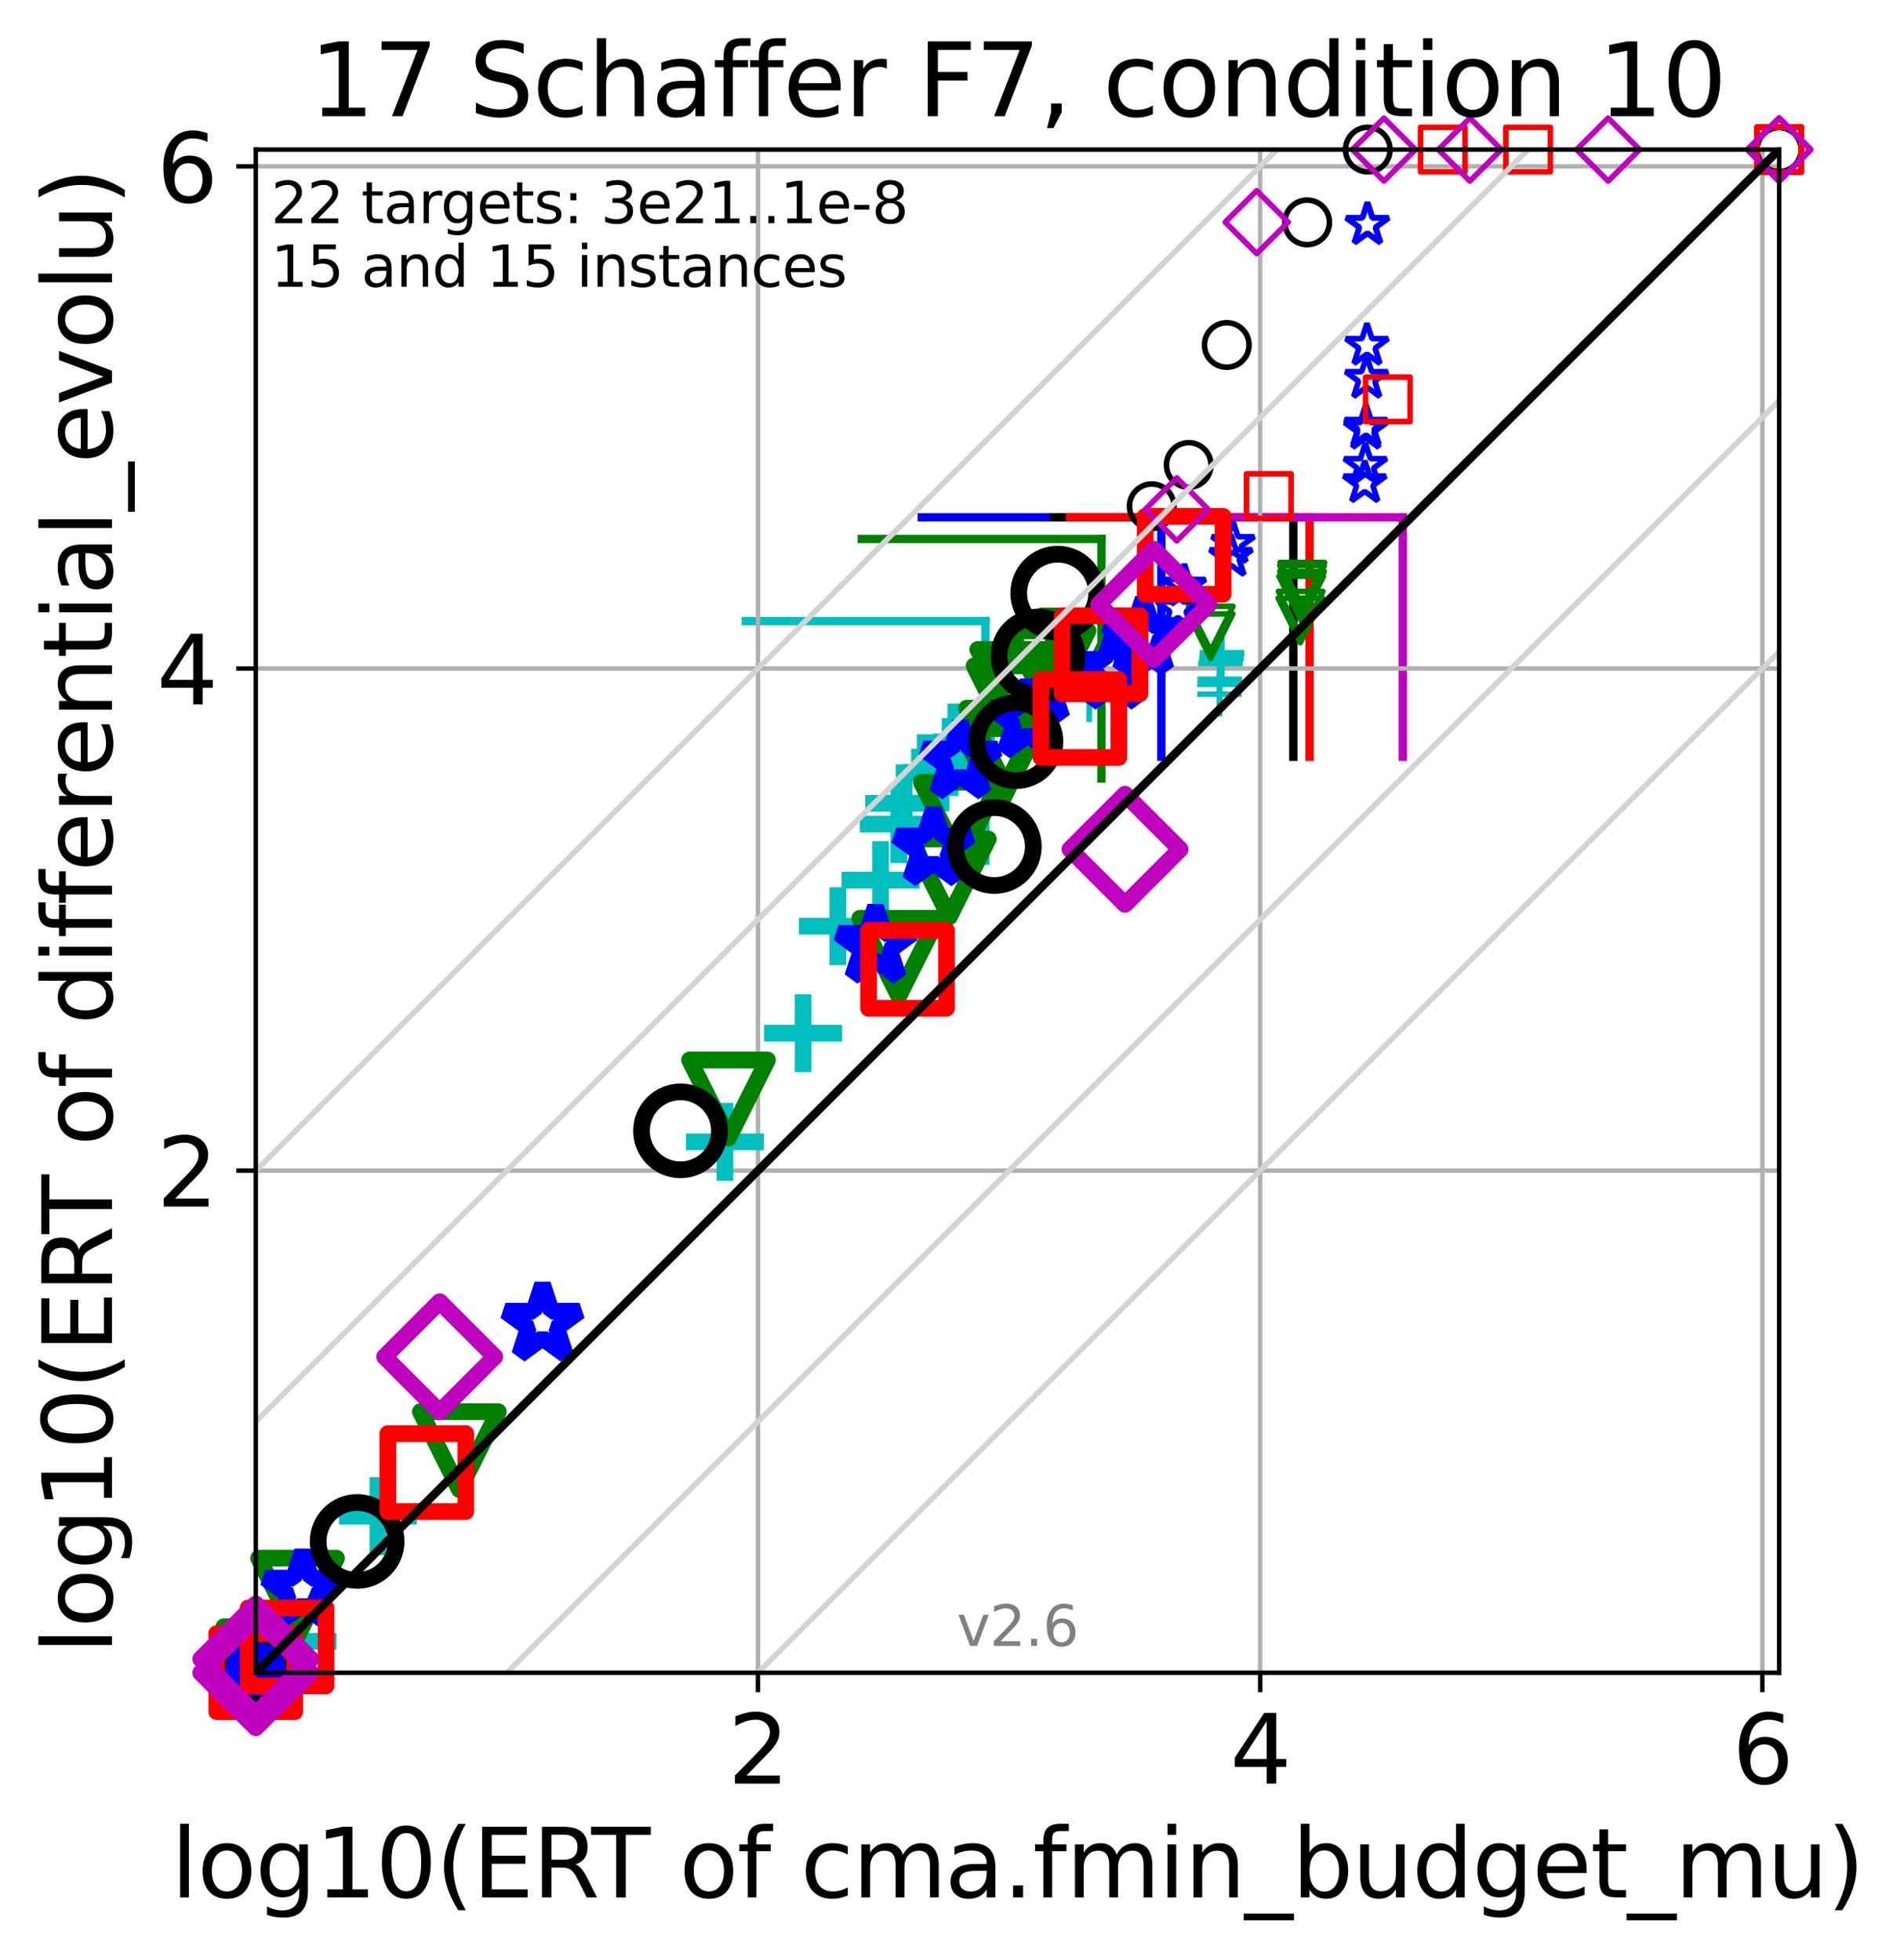 <?xml version="1.0" encoding="utf-8" standalone="no"?>
<!DOCTYPE svg PUBLIC "-//W3C//DTD SVG 1.1//EN"
  "http://www.w3.org/Graphics/SVG/1.1/DTD/svg11.dtd">
<svg height="352.096pt" version="1.1" viewBox="0 0 342.006 352.096" width="342.006pt" xmlns="http://www.w3.org/2000/svg" xmlns:xlink="http://www.w3.org/1999/xlink">
 <defs>
  <style type="text/css">*{stroke-linecap:butt;stroke-linejoin:round;}</style>
 </defs>
 <g id="figure_1">
  <g id="patch_1">
   <path d="M 0 352.096 
L 342.006 352.096 
L 342.006 0 
L 0 0 
z
" style="fill:#ffffff;"/>
  </g>
  <g id="axes_1">
   <g id="patch_2">
    <path d="M 45.942 300.517 
L 319.582 300.517 
L 319.582 26.877 
L 45.942 26.877 
z
" style="fill:#ffffff;"/>
   </g>
   <g id="line2d_1">
    <path clip-path="url(#p25d3fff610)" d="M 177.007 154.629 
L 177.007 111.588 
" style="fill:none;stroke:#00bfbf;stroke-linecap:square;stroke-width:1.5;"/>
   </g>
   <g id="line2d_2">
    <path clip-path="url(#p25d3fff610)" d="M 133.966 111.588 
L 177.007 111.588 
" style="fill:none;stroke:#00bfbf;stroke-linecap:square;stroke-width:1.5;"/>
   </g>
   <g id="line2d_3">
    <path clip-path="url(#p25d3fff610)" d="M 197.842 139.873 
L 197.842 96.832 
" style="fill:none;stroke:#008000;stroke-linecap:square;stroke-width:1.5;"/>
   </g>
   <g id="line2d_4">
    <path clip-path="url(#p25d3fff610)" d="M 154.801 96.832 
L 197.842 96.832 
" style="fill:none;stroke:#008000;stroke-linecap:square;stroke-width:1.5;"/>
   </g>
   <g id="line2d_5">
    <path clip-path="url(#p25d3fff610)" d="M 208.611 135.974 
L 208.611 92.933 
" style="fill:none;stroke:#0000ff;stroke-linecap:square;stroke-width:1.5;"/>
   </g>
   <g id="line2d_6">
    <path clip-path="url(#p25d3fff610)" d="M 165.571 92.933 
L 208.611 92.933 
" style="fill:none;stroke:#0000ff;stroke-linecap:square;stroke-width:1.5;"/>
   </g>
   <g id="line2d_7">
    <path clip-path="url(#p25d3fff610)" d="M 232.313 135.974 
L 232.313 92.933 
" style="fill:none;stroke:#000000;stroke-linecap:square;stroke-width:1.5;"/>
   </g>
   <g id="line2d_8">
    <path clip-path="url(#p25d3fff610)" d="M 189.272 92.933 
L 232.313 92.933 
" style="fill:none;stroke:#000000;stroke-linecap:square;stroke-width:1.5;"/>
   </g>
   <g id="line2d_9">
    <path clip-path="url(#p25d3fff610)" d="M 235.223 135.974 
L 235.223 92.933 
" style="fill:none;stroke:#ff0000;stroke-linecap:square;stroke-width:1.5;"/>
   </g>
   <g id="line2d_10">
    <path clip-path="url(#p25d3fff610)" d="M 192.182 92.933 
L 235.223 92.933 
" style="fill:none;stroke:#ff0000;stroke-linecap:square;stroke-width:1.5;"/>
   </g>
   <g id="line2d_11">
    <path clip-path="url(#p25d3fff610)" d="M 251.976 135.974 
L 251.976 92.933 
" style="fill:none;stroke:#bf00bf;stroke-linecap:square;stroke-width:1.5;"/>
   </g>
   <g id="line2d_12">
    <path clip-path="url(#p25d3fff610)" d="M 208.936 92.933 
L 251.976 92.933 
" style="fill:none;stroke:#bf00bf;stroke-linecap:square;stroke-width:1.5;"/>
   </g>
   <g id="matplotlib.axis_1">
    <g id="xtick_1">
     <g id="line2d_13">
      <path clip-path="url(#p25d3fff610)" d="M 136.151 300.517 
L 136.151 26.877 
" style="fill:none;stroke:#b0b0b0;stroke-linecap:square;stroke-width:0.8;"/>
     </g>
     <g id="line2d_14">
      <defs>
       <path d="M 0 0 
L 0 3.5 
" id="m9106ae61a9" style="stroke:#000000;stroke-width:0.8;"/>
      </defs>
      <g>
       <use style="stroke:#000000;stroke-width:0.8;" x="136.151" xlink:href="#m9106ae61a9" y="300.517"/>
      </g>
     </g>
     <g id="text_1">
      <!-- 2 -->
      <g transform="translate(130.743 320.435)scale(0.17 -0.17)">
       <defs>
        <path d="M 1228 531 
L 3431 531 
L 3431 0 
L 469 0 
L 469 531 
Q 828 903 1448 1529 
Q 2069 2156 2228 2338 
Q 2531 2678 2651 2914 
Q 2772 3150 2772 3378 
Q 2772 3750 2511 3984 
Q 2250 4219 1831 4219 
Q 1534 4219 1204 4116 
Q 875 4013 500 3803 
L 500 4441 
Q 881 4594 1212 4672 
Q 1544 4750 1819 4750 
Q 2544 4750 2975 4387 
Q 3406 4025 3406 3419 
Q 3406 3131 3298 2873 
Q 3191 2616 2906 2266 
Q 2828 2175 2409 1742 
Q 1991 1309 1228 531 
z
" id="DejaVuSans-32" transform="scale(0.016)"/>
       </defs>
       <use xlink:href="#DejaVuSans-32"/>
      </g>
     </g>
    </g>
    <g id="xtick_2">
     <g id="line2d_15">
      <path clip-path="url(#p25d3fff610)" d="M 226.361 300.517 
L 226.361 26.877 
" style="fill:none;stroke:#b0b0b0;stroke-linecap:square;stroke-width:0.8;"/>
     </g>
     <g id="line2d_16">
      <g>
       <use style="stroke:#000000;stroke-width:0.8;" x="226.361" xlink:href="#m9106ae61a9" y="300.517"/>
      </g>
     </g>
     <g id="text_2">
      <!-- 4 -->
      <g transform="translate(220.952 320.435)scale(0.17 -0.17)">
       <defs>
        <path d="M 2419 4116 
L 825 1625 
L 2419 1625 
L 2419 4116 
z
M 2253 4666 
L 3047 4666 
L 3047 1625 
L 3713 1625 
L 3713 1100 
L 3047 1100 
L 3047 0 
L 2419 0 
L 2419 1100 
L 313 1100 
L 313 1709 
L 2253 4666 
z
" id="DejaVuSans-34" transform="scale(0.016)"/>
       </defs>
       <use xlink:href="#DejaVuSans-34"/>
      </g>
     </g>
    </g>
    <g id="xtick_3">
     <g id="line2d_17">
      <path clip-path="url(#p25d3fff610)" d="M 316.57 300.517 
L 316.57 26.877 
" style="fill:none;stroke:#b0b0b0;stroke-linecap:square;stroke-width:0.8;"/>
     </g>
     <g id="line2d_18">
      <g>
       <use style="stroke:#000000;stroke-width:0.8;" x="316.57" xlink:href="#m9106ae61a9" y="300.517"/>
      </g>
     </g>
     <g id="text_3">
      <!-- 6 -->
      <g transform="translate(311.162 320.435)scale(0.17 -0.17)">
       <defs>
        <path d="M 2113 2584 
Q 1688 2584 1439 2293 
Q 1191 2003 1191 1497 
Q 1191 994 1439 701 
Q 1688 409 2113 409 
Q 2538 409 2786 701 
Q 3034 994 3034 1497 
Q 3034 2003 2786 2293 
Q 2538 2584 2113 2584 
z
M 3366 4563 
L 3366 3988 
Q 3128 4100 2886 4159 
Q 2644 4219 2406 4219 
Q 1781 4219 1451 3797 
Q 1122 3375 1075 2522 
Q 1259 2794 1537 2939 
Q 1816 3084 2150 3084 
Q 2853 3084 3261 2657 
Q 3669 2231 3669 1497 
Q 3669 778 3244 343 
Q 2819 -91 2113 -91 
Q 1303 -91 875 529 
Q 447 1150 447 2328 
Q 447 3434 972 4092 
Q 1497 4750 2381 4750 
Q 2619 4750 2861 4703 
Q 3103 4656 3366 4563 
z
" id="DejaVuSans-36" transform="scale(0.016)"/>
       </defs>
       <use xlink:href="#DejaVuSans-36"/>
      </g>
     </g>
    </g>
    <g id="text_4">
     <!-- log10(ERT of cma.fmin_budget_mu) -->
     <g transform="translate(30.718 340.887)scale(0.17 -0.17)">
      <defs>
       <path d="M 603 4863 
L 1178 4863 
L 1178 0 
L 603 0 
L 603 4863 
z
" id="DejaVuSans-6c" transform="scale(0.016)"/>
       <path d="M 1959 3097 
Q 1497 3097 1228 2736 
Q 959 2375 959 1747 
Q 959 1119 1226 758 
Q 1494 397 1959 397 
Q 2419 397 2687 759 
Q 2956 1122 2956 1747 
Q 2956 2369 2687 2733 
Q 2419 3097 1959 3097 
z
M 1959 3584 
Q 2709 3584 3137 3096 
Q 3566 2609 3566 1747 
Q 3566 888 3137 398 
Q 2709 -91 1959 -91 
Q 1206 -91 779 398 
Q 353 888 353 1747 
Q 353 2609 779 3096 
Q 1206 3584 1959 3584 
z
" id="DejaVuSans-6f" transform="scale(0.016)"/>
       <path d="M 2906 1791 
Q 2906 2416 2648 2759 
Q 2391 3103 1925 3103 
Q 1463 3103 1205 2759 
Q 947 2416 947 1791 
Q 947 1169 1205 825 
Q 1463 481 1925 481 
Q 2391 481 2648 825 
Q 2906 1169 2906 1791 
z
M 3481 434 
Q 3481 -459 3084 -895 
Q 2688 -1331 1869 -1331 
Q 1566 -1331 1297 -1286 
Q 1028 -1241 775 -1147 
L 775 -588 
Q 1028 -725 1275 -790 
Q 1522 -856 1778 -856 
Q 2344 -856 2625 -561 
Q 2906 -266 2906 331 
L 2906 616 
Q 2728 306 2450 153 
Q 2172 0 1784 0 
Q 1141 0 747 490 
Q 353 981 353 1791 
Q 353 2603 747 3093 
Q 1141 3584 1784 3584 
Q 2172 3584 2450 3431 
Q 2728 3278 2906 2969 
L 2906 3500 
L 3481 3500 
L 3481 434 
z
" id="DejaVuSans-67" transform="scale(0.016)"/>
       <path d="M 794 531 
L 1825 531 
L 1825 4091 
L 703 3866 
L 703 4441 
L 1819 4666 
L 2450 4666 
L 2450 531 
L 3481 531 
L 3481 0 
L 794 0 
L 794 531 
z
" id="DejaVuSans-31" transform="scale(0.016)"/>
       <path d="M 2034 4250 
Q 1547 4250 1301 3770 
Q 1056 3291 1056 2328 
Q 1056 1369 1301 889 
Q 1547 409 2034 409 
Q 2525 409 2770 889 
Q 3016 1369 3016 2328 
Q 3016 3291 2770 3770 
Q 2525 4250 2034 4250 
z
M 2034 4750 
Q 2819 4750 3233 4129 
Q 3647 3509 3647 2328 
Q 3647 1150 3233 529 
Q 2819 -91 2034 -91 
Q 1250 -91 836 529 
Q 422 1150 422 2328 
Q 422 3509 836 4129 
Q 1250 4750 2034 4750 
z
" id="DejaVuSans-30" transform="scale(0.016)"/>
       <path d="M 1984 4856 
Q 1566 4138 1362 3434 
Q 1159 2731 1159 2009 
Q 1159 1288 1364 580 
Q 1569 -128 1984 -844 
L 1484 -844 
Q 1016 -109 783 600 
Q 550 1309 550 2009 
Q 550 2706 781 3412 
Q 1013 4119 1484 4856 
L 1984 4856 
z
" id="DejaVuSans-28" transform="scale(0.016)"/>
       <path d="M 628 4666 
L 3578 4666 
L 3578 4134 
L 1259 4134 
L 1259 2753 
L 3481 2753 
L 3481 2222 
L 1259 2222 
L 1259 531 
L 3634 531 
L 3634 0 
L 628 0 
L 628 4666 
z
" id="DejaVuSans-45" transform="scale(0.016)"/>
       <path d="M 2841 2188 
Q 3044 2119 3236 1894 
Q 3428 1669 3622 1275 
L 4263 0 
L 3584 0 
L 2988 1197 
Q 2756 1666 2539 1819 
Q 2322 1972 1947 1972 
L 1259 1972 
L 1259 0 
L 628 0 
L 628 4666 
L 2053 4666 
Q 2853 4666 3247 4331 
Q 3641 3997 3641 3322 
Q 3641 2881 3436 2590 
Q 3231 2300 2841 2188 
z
M 1259 4147 
L 1259 2491 
L 2053 2491 
Q 2509 2491 2742 2702 
Q 2975 2913 2975 3322 
Q 2975 3731 2742 3939 
Q 2509 4147 2053 4147 
L 1259 4147 
z
" id="DejaVuSans-52" transform="scale(0.016)"/>
       <path d="M -19 4666 
L 3928 4666 
L 3928 4134 
L 2272 4134 
L 2272 0 
L 1638 0 
L 1638 4134 
L -19 4134 
L -19 4666 
z
" id="DejaVuSans-54" transform="scale(0.016)"/>
       <path id="DejaVuSans-20" transform="scale(0.016)"/>
       <path d="M 2375 4863 
L 2375 4384 
L 1825 4384 
Q 1516 4384 1395 4259 
Q 1275 4134 1275 3809 
L 1275 3500 
L 2222 3500 
L 2222 3053 
L 1275 3053 
L 1275 0 
L 697 0 
L 697 3053 
L 147 3053 
L 147 3500 
L 697 3500 
L 697 3744 
Q 697 4328 969 4595 
Q 1241 4863 1831 4863 
L 2375 4863 
z
" id="DejaVuSans-66" transform="scale(0.016)"/>
       <path d="M 3122 3366 
L 3122 2828 
Q 2878 2963 2633 3030 
Q 2388 3097 2138 3097 
Q 1578 3097 1268 2742 
Q 959 2388 959 1747 
Q 959 1106 1268 751 
Q 1578 397 2138 397 
Q 2388 397 2633 464 
Q 2878 531 3122 666 
L 3122 134 
Q 2881 22 2623 -34 
Q 2366 -91 2075 -91 
Q 1284 -91 818 406 
Q 353 903 353 1747 
Q 353 2603 823 3093 
Q 1294 3584 2113 3584 
Q 2378 3584 2631 3529 
Q 2884 3475 3122 3366 
z
" id="DejaVuSans-63" transform="scale(0.016)"/>
       <path d="M 3328 2828 
Q 3544 3216 3844 3400 
Q 4144 3584 4550 3584 
Q 5097 3584 5394 3201 
Q 5691 2819 5691 2113 
L 5691 0 
L 5113 0 
L 5113 2094 
Q 5113 2597 4934 2840 
Q 4756 3084 4391 3084 
Q 3944 3084 3684 2787 
Q 3425 2491 3425 1978 
L 3425 0 
L 2847 0 
L 2847 2094 
Q 2847 2600 2669 2842 
Q 2491 3084 2119 3084 
Q 1678 3084 1418 2786 
Q 1159 2488 1159 1978 
L 1159 0 
L 581 0 
L 581 3500 
L 1159 3500 
L 1159 2956 
Q 1356 3278 1631 3431 
Q 1906 3584 2284 3584 
Q 2666 3584 2933 3390 
Q 3200 3197 3328 2828 
z
" id="DejaVuSans-6d" transform="scale(0.016)"/>
       <path d="M 2194 1759 
Q 1497 1759 1228 1600 
Q 959 1441 959 1056 
Q 959 750 1161 570 
Q 1363 391 1709 391 
Q 2188 391 2477 730 
Q 2766 1069 2766 1631 
L 2766 1759 
L 2194 1759 
z
M 3341 1997 
L 3341 0 
L 2766 0 
L 2766 531 
Q 2569 213 2275 61 
Q 1981 -91 1556 -91 
Q 1019 -91 701 211 
Q 384 513 384 1019 
Q 384 1609 779 1909 
Q 1175 2209 1959 2209 
L 2766 2209 
L 2766 2266 
Q 2766 2663 2505 2880 
Q 2244 3097 1772 3097 
Q 1472 3097 1187 3025 
Q 903 2953 641 2809 
L 641 3341 
Q 956 3463 1253 3523 
Q 1550 3584 1831 3584 
Q 2591 3584 2966 3190 
Q 3341 2797 3341 1997 
z
" id="DejaVuSans-61" transform="scale(0.016)"/>
       <path d="M 684 794 
L 1344 794 
L 1344 0 
L 684 0 
L 684 794 
z
" id="DejaVuSans-2e" transform="scale(0.016)"/>
       <path d="M 603 3500 
L 1178 3500 
L 1178 0 
L 603 0 
L 603 3500 
z
M 603 4863 
L 1178 4863 
L 1178 4134 
L 603 4134 
L 603 4863 
z
" id="DejaVuSans-69" transform="scale(0.016)"/>
       <path d="M 3513 2113 
L 3513 0 
L 2938 0 
L 2938 2094 
Q 2938 2591 2744 2837 
Q 2550 3084 2163 3084 
Q 1697 3084 1428 2787 
Q 1159 2491 1159 1978 
L 1159 0 
L 581 0 
L 581 3500 
L 1159 3500 
L 1159 2956 
Q 1366 3272 1645 3428 
Q 1925 3584 2291 3584 
Q 2894 3584 3203 3211 
Q 3513 2838 3513 2113 
z
" id="DejaVuSans-6e" transform="scale(0.016)"/>
       <path d="M 3263 -1063 
L 3263 -1509 
L -63 -1509 
L -63 -1063 
L 3263 -1063 
z
" id="DejaVuSans-5f" transform="scale(0.016)"/>
       <path d="M 3116 1747 
Q 3116 2381 2855 2742 
Q 2594 3103 2138 3103 
Q 1681 3103 1420 2742 
Q 1159 2381 1159 1747 
Q 1159 1113 1420 752 
Q 1681 391 2138 391 
Q 2594 391 2855 752 
Q 3116 1113 3116 1747 
z
M 1159 2969 
Q 1341 3281 1617 3432 
Q 1894 3584 2278 3584 
Q 2916 3584 3314 3078 
Q 3713 2572 3713 1747 
Q 3713 922 3314 415 
Q 2916 -91 2278 -91 
Q 1894 -91 1617 61 
Q 1341 213 1159 525 
L 1159 0 
L 581 0 
L 581 4863 
L 1159 4863 
L 1159 2969 
z
" id="DejaVuSans-62" transform="scale(0.016)"/>
       <path d="M 544 1381 
L 544 3500 
L 1119 3500 
L 1119 1403 
Q 1119 906 1312 657 
Q 1506 409 1894 409 
Q 2359 409 2629 706 
Q 2900 1003 2900 1516 
L 2900 3500 
L 3475 3500 
L 3475 0 
L 2900 0 
L 2900 538 
Q 2691 219 2414 64 
Q 2138 -91 1772 -91 
Q 1169 -91 856 284 
Q 544 659 544 1381 
z
M 1991 3584 
L 1991 3584 
z
" id="DejaVuSans-75" transform="scale(0.016)"/>
       <path d="M 2906 2969 
L 2906 4863 
L 3481 4863 
L 3481 0 
L 2906 0 
L 2906 525 
Q 2725 213 2448 61 
Q 2172 -91 1784 -91 
Q 1150 -91 751 415 
Q 353 922 353 1747 
Q 353 2572 751 3078 
Q 1150 3584 1784 3584 
Q 2172 3584 2448 3432 
Q 2725 3281 2906 2969 
z
M 947 1747 
Q 947 1113 1208 752 
Q 1469 391 1925 391 
Q 2381 391 2643 752 
Q 2906 1113 2906 1747 
Q 2906 2381 2643 2742 
Q 2381 3103 1925 3103 
Q 1469 3103 1208 2742 
Q 947 2381 947 1747 
z
" id="DejaVuSans-64" transform="scale(0.016)"/>
       <path d="M 3597 1894 
L 3597 1613 
L 953 1613 
Q 991 1019 1311 708 
Q 1631 397 2203 397 
Q 2534 397 2845 478 
Q 3156 559 3463 722 
L 3463 178 
Q 3153 47 2828 -22 
Q 2503 -91 2169 -91 
Q 1331 -91 842 396 
Q 353 884 353 1716 
Q 353 2575 817 3079 
Q 1281 3584 2069 3584 
Q 2775 3584 3186 3129 
Q 3597 2675 3597 1894 
z
M 3022 2063 
Q 3016 2534 2758 2815 
Q 2500 3097 2075 3097 
Q 1594 3097 1305 2825 
Q 1016 2553 972 2059 
L 3022 2063 
z
" id="DejaVuSans-65" transform="scale(0.016)"/>
       <path d="M 1172 4494 
L 1172 3500 
L 2356 3500 
L 2356 3053 
L 1172 3053 
L 1172 1153 
Q 1172 725 1289 603 
Q 1406 481 1766 481 
L 2356 481 
L 2356 0 
L 1766 0 
Q 1100 0 847 248 
Q 594 497 594 1153 
L 594 3053 
L 172 3053 
L 172 3500 
L 594 3500 
L 594 4494 
L 1172 4494 
z
" id="DejaVuSans-74" transform="scale(0.016)"/>
       <path d="M 513 4856 
L 1013 4856 
Q 1481 4119 1714 3412 
Q 1947 2706 1947 2009 
Q 1947 1309 1714 600 
Q 1481 -109 1013 -844 
L 513 -844 
Q 928 -128 1133 580 
Q 1338 1288 1338 2009 
Q 1338 2731 1133 3434 
Q 928 4138 513 4856 
z
" id="DejaVuSans-29" transform="scale(0.016)"/>
      </defs>
      <use xlink:href="#DejaVuSans-6c"/>
      <use x="27.783" xlink:href="#DejaVuSans-6f"/>
      <use x="88.965" xlink:href="#DejaVuSans-67"/>
      <use x="152.441" xlink:href="#DejaVuSans-31"/>
      <use x="216.064" xlink:href="#DejaVuSans-30"/>
      <use x="279.688" xlink:href="#DejaVuSans-28"/>
      <use x="318.701" xlink:href="#DejaVuSans-45"/>
      <use x="381.885" xlink:href="#DejaVuSans-52"/>
      <use x="444.117" xlink:href="#DejaVuSans-54"/>
      <use x="505.201" xlink:href="#DejaVuSans-20"/>
      <use x="536.988" xlink:href="#DejaVuSans-6f"/>
      <use x="598.17" xlink:href="#DejaVuSans-66"/>
      <use x="633.375" xlink:href="#DejaVuSans-20"/>
      <use x="665.162" xlink:href="#DejaVuSans-63"/>
      <use x="720.143" xlink:href="#DejaVuSans-6d"/>
      <use x="817.555" xlink:href="#DejaVuSans-61"/>
      <use x="878.834" xlink:href="#DejaVuSans-2e"/>
      <use x="910.621" xlink:href="#DejaVuSans-66"/>
      <use x="945.826" xlink:href="#DejaVuSans-6d"/>
      <use x="1043.238" xlink:href="#DejaVuSans-69"/>
      <use x="1071.021" xlink:href="#DejaVuSans-6e"/>
      <use x="1134.4" xlink:href="#DejaVuSans-5f"/>
      <use x="1184.4" xlink:href="#DejaVuSans-62"/>
      <use x="1247.877" xlink:href="#DejaVuSans-75"/>
      <use x="1311.256" xlink:href="#DejaVuSans-64"/>
      <use x="1374.732" xlink:href="#DejaVuSans-67"/>
      <use x="1438.209" xlink:href="#DejaVuSans-65"/>
      <use x="1499.732" xlink:href="#DejaVuSans-74"/>
      <use x="1538.941" xlink:href="#DejaVuSans-5f"/>
      <use x="1588.941" xlink:href="#DejaVuSans-6d"/>
      <use x="1686.354" xlink:href="#DejaVuSans-75"/>
      <use x="1749.732" xlink:href="#DejaVuSans-29"/>
     </g>
    </g>
   </g>
   <g id="matplotlib.axis_2">
    <g id="ytick_1">
     <g id="line2d_19">
      <path clip-path="url(#p25d3fff610)" d="M 45.942 210.308 
L 319.582 210.308 
" style="fill:none;stroke:#b0b0b0;stroke-linecap:square;stroke-width:0.8;"/>
     </g>
     <g id="line2d_20">
      <defs>
       <path d="M 0 0 
L -3.5 0 
" id="md2bc5d0b5d" style="stroke:#000000;stroke-width:0.8;"/>
      </defs>
      <g>
       <use style="stroke:#000000;stroke-width:0.8;" x="45.942" xlink:href="#md2bc5d0b5d" y="210.308"/>
      </g>
     </g>
     <g id="text_5">
      <!-- 2 -->
      <g transform="translate(28.126 216.767)scale(0.17 -0.17)">
       <use xlink:href="#DejaVuSans-32"/>
      </g>
     </g>
    </g>
    <g id="ytick_2">
     <g id="line2d_21">
      <path clip-path="url(#p25d3fff610)" d="M 45.942 120.098 
L 319.582 120.098 
" style="fill:none;stroke:#b0b0b0;stroke-linecap:square;stroke-width:0.8;"/>
     </g>
     <g id="line2d_22">
      <g>
       <use style="stroke:#000000;stroke-width:0.8;" x="45.942" xlink:href="#md2bc5d0b5d" y="120.098"/>
      </g>
     </g>
     <g id="text_6">
      <!-- 4 -->
      <g transform="translate(28.126 126.557)scale(0.17 -0.17)">
       <use xlink:href="#DejaVuSans-34"/>
      </g>
     </g>
    </g>
    <g id="ytick_3">
     <g id="line2d_23">
      <path clip-path="url(#p25d3fff610)" d="M 45.942 29.889 
L 319.582 29.889 
" style="fill:none;stroke:#b0b0b0;stroke-linecap:square;stroke-width:0.8;"/>
     </g>
     <g id="line2d_24">
      <g>
       <use style="stroke:#000000;stroke-width:0.8;" x="45.942" xlink:href="#md2bc5d0b5d" y="29.889"/>
      </g>
     </g>
     <g id="text_7">
      <!-- 6 -->
      <g transform="translate(28.126 36.348)scale(0.17 -0.17)">
       <use xlink:href="#DejaVuSans-36"/>
      </g>
     </g>
    </g>
    <g id="text_8">
     <!-- log10(ERT of differential_evolu) -->
     <g transform="translate(20.117 297.17)rotate(-90)scale(0.17 -0.17)">
      <defs>
       <path d="M 2631 2963 
Q 2534 3019 2420 3045 
Q 2306 3072 2169 3072 
Q 1681 3072 1420 2755 
Q 1159 2438 1159 1844 
L 1159 0 
L 581 0 
L 581 3500 
L 1159 3500 
L 1159 2956 
Q 1341 3275 1631 3429 
Q 1922 3584 2338 3584 
Q 2397 3584 2469 3576 
Q 2541 3569 2628 3553 
L 2631 2963 
z
" id="DejaVuSans-72" transform="scale(0.016)"/>
       <path d="M 191 3500 
L 800 3500 
L 1894 563 
L 2988 3500 
L 3597 3500 
L 2284 0 
L 1503 0 
L 191 3500 
z
" id="DejaVuSans-76" transform="scale(0.016)"/>
      </defs>
      <use xlink:href="#DejaVuSans-6c"/>
      <use x="27.783" xlink:href="#DejaVuSans-6f"/>
      <use x="88.965" xlink:href="#DejaVuSans-67"/>
      <use x="152.441" xlink:href="#DejaVuSans-31"/>
      <use x="216.064" xlink:href="#DejaVuSans-30"/>
      <use x="279.688" xlink:href="#DejaVuSans-28"/>
      <use x="318.701" xlink:href="#DejaVuSans-45"/>
      <use x="381.885" xlink:href="#DejaVuSans-52"/>
      <use x="444.117" xlink:href="#DejaVuSans-54"/>
      <use x="505.201" xlink:href="#DejaVuSans-20"/>
      <use x="536.988" xlink:href="#DejaVuSans-6f"/>
      <use x="598.17" xlink:href="#DejaVuSans-66"/>
      <use x="633.375" xlink:href="#DejaVuSans-20"/>
      <use x="665.162" xlink:href="#DejaVuSans-64"/>
      <use x="728.639" xlink:href="#DejaVuSans-69"/>
      <use x="756.422" xlink:href="#DejaVuSans-66"/>
      <use x="791.627" xlink:href="#DejaVuSans-66"/>
      <use x="826.832" xlink:href="#DejaVuSans-65"/>
      <use x="888.355" xlink:href="#DejaVuSans-72"/>
      <use x="927.219" xlink:href="#DejaVuSans-65"/>
      <use x="988.742" xlink:href="#DejaVuSans-6e"/>
      <use x="1052.121" xlink:href="#DejaVuSans-74"/>
      <use x="1091.33" xlink:href="#DejaVuSans-69"/>
      <use x="1119.113" xlink:href="#DejaVuSans-61"/>
      <use x="1180.393" xlink:href="#DejaVuSans-6c"/>
      <use x="1208.176" xlink:href="#DejaVuSans-5f"/>
      <use x="1258.176" xlink:href="#DejaVuSans-65"/>
      <use x="1319.699" xlink:href="#DejaVuSans-76"/>
      <use x="1378.879" xlink:href="#DejaVuSans-6f"/>
      <use x="1440.061" xlink:href="#DejaVuSans-6c"/>
      <use x="1467.844" xlink:href="#DejaVuSans-75"/>
      <use x="1531.223" xlink:href="#DejaVuSans-29"/>
     </g>
    </g>
   </g>
   <g id="line2d_25">
    <defs>
     <path d="M -7 0 
L 7 0 
M 0 7 
L 0 -7 
" id="mb819b68798" style="stroke:#00bfbf;stroke-width:3;"/>
    </defs>
    <g>
     <use style="fill-opacity:0;stroke:#00bfbf;stroke-width:3;" x="45.942" xlink:href="#mb819b68798" y="300.517"/>
     <use style="fill-opacity:0;stroke:#00bfbf;stroke-width:3;" x="48.394" xlink:href="#mb819b68798" y="299.253"/>
     <use style="fill-opacity:0;stroke:#00bfbf;stroke-width:3;" x="53.444" xlink:href="#mb819b68798" y="294.882"/>
     <use style="fill-opacity:0;stroke:#00bfbf;stroke-width:3;" x="67.893" xlink:href="#mb819b68798" y="272.406"/>
     <use style="fill-opacity:0;stroke:#00bfbf;stroke-width:3;" x="130.212" xlink:href="#mb819b68798" y="205.148"/>
     <use style="fill-opacity:0;stroke:#00bfbf;stroke-width:3;" x="144.259" xlink:href="#mb819b68798" y="185.615"/>
     <use style="fill-opacity:0;stroke:#00bfbf;stroke-width:3;" x="150.488" xlink:href="#mb819b68798" y="166.403"/>
     <use style="fill-opacity:0;stroke:#00bfbf;stroke-width:3;" x="158.179" xlink:href="#mb819b68798" y="158.128"/>
     <use style="fill-opacity:0;stroke:#00bfbf;stroke-width:3;" x="161.446" xlink:href="#mb819b68798" y="148.065"/>
     <use style="fill-opacity:0;stroke:#00bfbf;stroke-width:3;" x="162.411" xlink:href="#mb819b68798" y="144.322"/>
     <use style="fill-opacity:0;stroke:#00bfbf;stroke-width:3;" x="169.04" xlink:href="#mb819b68798" y="138.783"/>
     <use style="fill-opacity:0;stroke:#00bfbf;stroke-width:3;" x="170.662" xlink:href="#mb819b68798" y="136.019"/>
     <use style="fill-opacity:0;stroke:#00bfbf;stroke-width:3;" x="171.71" xlink:href="#mb819b68798" y="133.416"/>
    </g>
   </g>
   <g id="line2d_26">
    <defs>
     <path d="M -4 0 
L 4 0 
M 0 4 
L 0 -4 
" id="m1384e0f024" style="stroke:#00bfbf;"/>
    </defs>
    <g>
     <use style="fill-opacity:0;stroke:#00bfbf;" x="177.233" xlink:href="#m1384e0f024" y="130.589"/>
     <use style="fill-opacity:0;stroke:#00bfbf;" x="195.646" xlink:href="#m1384e0f024" y="125.696"/>
     <use style="fill-opacity:0;stroke:#00bfbf;" x="219.049" xlink:href="#m1384e0f024" y="124.713"/>
     <use style="fill-opacity:0;stroke:#00bfbf;" x="219.052" xlink:href="#m1384e0f024" y="122.95"/>
     <use style="fill-opacity:0;stroke:#00bfbf;" x="219.103" xlink:href="#m1384e0f024" y="122.033"/>
     <use style="fill-opacity:0;stroke:#00bfbf;" x="219.211" xlink:href="#m1384e0f024" y="119.191"/>
     <use style="fill-opacity:0;stroke:#00bfbf;" x="219.396" xlink:href="#m1384e0f024" y="118.345"/>
     <use style="fill-opacity:0;stroke:#00bfbf;" x="219.48" xlink:href="#m1384e0f024" y="117.608"/>
     <use style="fill-opacity:0;stroke:#00bfbf;" x="219.48" xlink:href="#m1384e0f024" y="117.261"/>
    </g>
   </g>
   <g id="line2d_27">
    <defs>
     <path d="M -0 7 
L 7 -7 
L -7 -7 
z
" id="m1663c82e58" style="stroke:#008000;stroke-linejoin:miter;stroke-width:3;"/>
    </defs>
    <g>
     <use style="fill-opacity:0;stroke:#008000;stroke-linejoin:miter;stroke-width:3;" x="45.942" xlink:href="#m1663c82e58" y="300.517"/>
     <use style="fill-opacity:0;stroke:#008000;stroke-linejoin:miter;stroke-width:3;" x="47.206" xlink:href="#m1663c82e58" y="299.253"/>
     <use style="fill-opacity:0;stroke:#008000;stroke-linejoin:miter;stroke-width:3;" x="53.444" xlink:href="#m1663c82e58" y="286.939"/>
     <use style="fill-opacity:0;stroke:#008000;stroke-linejoin:miter;stroke-width:3;" x="82.507" xlink:href="#m1663c82e58" y="260.617"/>
     <use style="fill-opacity:0;stroke:#008000;stroke-linejoin:miter;stroke-width:3;" x="130.861" xlink:href="#m1663c82e58" y="197.435"/>
     <use style="fill-opacity:0;stroke:#008000;stroke-linejoin:miter;stroke-width:3;" x="161.438" xlink:href="#m1663c82e58" y="171.98"/>
     <use style="fill-opacity:0;stroke:#008000;stroke-linejoin:miter;stroke-width:3;" x="170.53" xlink:href="#m1663c82e58" y="157.725"/>
     <use style="fill-opacity:0;stroke:#008000;stroke-linejoin:miter;stroke-width:3;" x="172.491" xlink:href="#m1663c82e58" y="147.537"/>
     <use style="fill-opacity:0;stroke:#008000;stroke-linejoin:miter;stroke-width:3;" x="179.445" xlink:href="#m1663c82e58" y="137.903"/>
     <use style="fill-opacity:0;stroke:#008000;stroke-linejoin:miter;stroke-width:3;" x="180.616" xlink:href="#m1663c82e58" y="134.238"/>
     <use style="fill-opacity:0;stroke:#008000;stroke-linejoin:miter;stroke-width:3;" x="181.976" xlink:href="#m1663c82e58" y="126.635"/>
     <use style="fill-opacity:0;stroke:#008000;stroke-linejoin:miter;stroke-width:3;" x="182.633" xlink:href="#m1663c82e58" y="123.676"/>
     <use style="fill-opacity:0;stroke:#008000;stroke-linejoin:miter;stroke-width:3;" x="188.44" xlink:href="#m1663c82e58" y="120.337"/>
     <use style="fill-opacity:0;stroke:#008000;stroke-linejoin:miter;stroke-width:3;" x="194.174" xlink:href="#m1663c82e58" y="117.655"/>
    </g>
   </g>
   <g id="line2d_28">
    <defs>
     <path d="M -0 4 
L 4 -4 
L -4 -4 
z
" id="mf3d86adfc4" style="stroke:#008000;stroke-linejoin:miter;"/>
    </defs>
    <g>
     <use style="fill-opacity:0;stroke:#008000;stroke-linejoin:miter;" x="217.455" xlink:href="#mf3d86adfc4" y="114.296"/>
     <use style="fill-opacity:0;stroke:#008000;stroke-linejoin:miter;" x="217.477" xlink:href="#mf3d86adfc4" y="112.925"/>
     <use style="fill-opacity:0;stroke:#008000;stroke-linejoin:miter;" x="233.573" xlink:href="#mf3d86adfc4" y="111.462"/>
     <use style="fill-opacity:0;stroke:#008000;stroke-linejoin:miter;" x="233.624" xlink:href="#mf3d86adfc4" y="110.248"/>
     <use style="fill-opacity:0;stroke:#008000;stroke-linejoin:miter;" x="233.721" xlink:href="#mf3d86adfc4" y="107.531"/>
     <use style="fill-opacity:0;stroke:#008000;stroke-linejoin:miter;" x="233.861" xlink:href="#mf3d86adfc4" y="106.659"/>
     <use style="fill-opacity:0;stroke:#008000;stroke-linejoin:miter;" x="233.875" xlink:href="#mf3d86adfc4" y="105.581"/>
     <use style="fill-opacity:0;stroke:#008000;stroke-linejoin:miter;" x="233.927" xlink:href="#mf3d86adfc4" y="105.045"/>
    </g>
   </g>
   <g id="line2d_29">
    <defs>
     <path d="M 0 -7 
L -1.572 -2.163 
L -6.657 -2.163 
L -2.543 0.826 
L -4.114 5.663 
L -0 2.674 
L 4.114 5.663 
L 2.543 0.826 
L 6.657 -2.163 
L 1.572 -2.163 
z
" id="m4655cb296f" style="stroke:#0000ff;stroke-linejoin:bevel;stroke-width:3;"/>
    </defs>
    <g>
     <use style="fill-opacity:0;stroke:#0000ff;stroke-linejoin:bevel;stroke-width:3;" x="45.942" xlink:href="#m4655cb296f" y="300.517"/>
     <use style="fill-opacity:0;stroke:#0000ff;stroke-linejoin:bevel;stroke-width:3;" x="45.942" xlink:href="#m4655cb296f" y="299.253"/>
     <use style="fill-opacity:0;stroke:#0000ff;stroke-linejoin:bevel;stroke-width:3;" x="54.315" xlink:href="#m4655cb296f" y="285.675"/>
     <use style="fill-opacity:0;stroke:#0000ff;stroke-linejoin:bevel;stroke-width:3;" x="97.45" xlink:href="#m4655cb296f" y="237.726"/>
     <use style="fill-opacity:0;stroke:#0000ff;stroke-linejoin:bevel;stroke-width:3;" x="157.258" xlink:href="#m4655cb296f" y="169.852"/>
     <use style="fill-opacity:0;stroke:#0000ff;stroke-linejoin:bevel;stroke-width:3;" x="167.656" xlink:href="#m4655cb296f" y="152.344"/>
     <use style="fill-opacity:0;stroke:#0000ff;stroke-linejoin:bevel;stroke-width:3;" x="172.5" xlink:href="#m4655cb296f" y="136.735"/>
     <use style="fill-opacity:0;stroke:#0000ff;stroke-linejoin:bevel;stroke-width:3;" x="184.63" xlink:href="#m4655cb296f" y="129.364"/>
     <use style="fill-opacity:0;stroke:#0000ff;stroke-linejoin:bevel;stroke-width:3;" x="199.999" xlink:href="#m4655cb296f" y="120.617"/>
     <use style="fill-opacity:0;stroke:#0000ff;stroke-linejoin:bevel;stroke-width:3;" x="205.342" xlink:href="#m4655cb296f" y="114.522"/>
    </g>
   </g>
   <g id="line2d_30">
    <defs>
     <path d="M 0 -4 
L -0.898 -1.236 
L -3.804 -1.236 
L -1.453 0.472 
L -2.351 3.236 
L -0 1.528 
L 2.351 3.236 
L 1.453 0.472 
L 3.804 -1.236 
L 0.898 -1.236 
z
" id="m6d00c8e0db" style="stroke:#0000ff;stroke-linejoin:bevel;"/>
    </defs>
    <g>
     <use style="fill-opacity:0;stroke:#0000ff;stroke-linejoin:bevel;" x="211.588" xlink:href="#m6d00c8e0db" y="109.38"/>
     <use style="fill-opacity:0;stroke:#0000ff;stroke-linejoin:bevel;" x="212.752" xlink:href="#m6d00c8e0db" y="105.337"/>
     <use style="fill-opacity:0;stroke:#0000ff;stroke-linejoin:bevel;" x="221.107" xlink:href="#m6d00c8e0db" y="100.009"/>
     <use style="fill-opacity:0;stroke:#0000ff;stroke-linejoin:bevel;" x="221.485" xlink:href="#m6d00c8e0db" y="97.662"/>
     <use style="fill-opacity:0;stroke:#0000ff;stroke-linejoin:bevel;" x="245.143" xlink:href="#m6d00c8e0db" y="86.764"/>
     <use style="fill-opacity:0;stroke:#0000ff;stroke-linejoin:bevel;" x="245.257" xlink:href="#m6d00c8e0db" y="83.631"/>
     <use style="fill-opacity:0;stroke:#0000ff;stroke-linejoin:bevel;" x="245.321" xlink:href="#m6d00c8e0db" y="77.154"/>
     <use style="fill-opacity:0;stroke:#0000ff;stroke-linejoin:bevel;" x="245.359" xlink:href="#m6d00c8e0db" y="76.616"/>
     <use style="fill-opacity:0;stroke:#0000ff;stroke-linejoin:bevel;" x="245.488" xlink:href="#m6d00c8e0db" y="68.011"/>
     <use style="fill-opacity:0;stroke:#0000ff;stroke-linejoin:bevel;" x="245.542" xlink:href="#m6d00c8e0db" y="62.081"/>
     <use style="fill-opacity:0;stroke:#0000ff;stroke-linejoin:bevel;" x="245.593" xlink:href="#m6d00c8e0db" y="40.381"/>
     <use style="fill-opacity:0;stroke:#0000ff;stroke-linejoin:bevel;" x="245.661" xlink:href="#m6d00c8e0db" y="40.369"/>
    </g>
   </g>
   <g id="line2d_31">
    <defs>
     <path d="M 0 7 
C 1.856 7 3.637 6.262 4.95 4.95 
C 6.262 3.637 7 1.856 7 0 
C 7 -1.856 6.262 -3.637 4.95 -4.95 
C 3.637 -6.262 1.856 -7 0 -7 
C -1.856 -7 -3.637 -6.262 -4.95 -4.95 
C -6.262 -3.637 -7 -1.856 -7 0 
C -7 1.856 -6.262 3.637 -4.95 4.95 
C -3.637 6.262 -1.856 7 0 7 
z
" id="m690e0eabe4" style="stroke:#000000;stroke-width:3;"/>
    </defs>
    <g>
     <use style="fill-opacity:0;stroke:#000000;stroke-width:3;" x="45.942" xlink:href="#m690e0eabe4" y="300.517"/>
     <use style="fill-opacity:0;stroke:#000000;stroke-width:3;" x="45.942" xlink:href="#m690e0eabe4" y="299.253"/>
     <use style="fill-opacity:0;stroke:#000000;stroke-width:3;" x="64.15" xlink:href="#m690e0eabe4" y="276.933"/>
     <use style="fill-opacity:0;stroke:#000000;stroke-width:3;" x="122.231" xlink:href="#m690e0eabe4" y="203.165"/>
     <use style="fill-opacity:0;stroke:#000000;stroke-width:3;" x="178.608" xlink:href="#m690e0eabe4" y="152.091"/>
     <use style="fill-opacity:0;stroke:#000000;stroke-width:3;" x="182.489" xlink:href="#m690e0eabe4" y="133.248"/>
     <use style="fill-opacity:0;stroke:#000000;stroke-width:3;" x="186.454" xlink:href="#m690e0eabe4" y="117.855"/>
     <use style="fill-opacity:0;stroke:#000000;stroke-width:3;" x="189.985" xlink:href="#m690e0eabe4" y="106.566"/>
    </g>
   </g>
   <g id="line2d_32">
    <defs>
     <path d="M 0 4 
C 1.061 4 2.078 3.579 2.828 2.828 
C 3.579 2.078 4 1.061 4 0 
C 4 -1.061 3.579 -2.078 2.828 -2.828 
C 2.078 -3.579 1.061 -4 0 -4 
C -1.061 -4 -2.078 -3.579 -2.828 -2.828 
C -3.579 -2.078 -4 -1.061 -4 0 
C -4 1.061 -3.579 2.078 -2.828 2.828 
C -2.078 3.579 -1.061 4 0 4 
z
" id="m550ff2591f" style="stroke:#000000;"/>
    </defs>
    <g>
     <use style="fill-opacity:0;stroke:#000000;" x="206.887" xlink:href="#m550ff2591f" y="90.951"/>
     <use style="fill-opacity:0;stroke:#000000;" x="213.528" xlink:href="#m550ff2591f" y="83.536"/>
     <use style="fill-opacity:0;stroke:#000000;" x="220.359" xlink:href="#m550ff2591f" y="61.978"/>
     <use style="fill-opacity:0;stroke:#000000;" x="234.797" xlink:href="#m550ff2591f" y="39.949"/>
    </g>
   </g>
   <g id="line2d_33">
    <g>
     <use style="fill-opacity:0;stroke:#000000;" x="245.69" xlink:href="#m550ff2591f" y="26.877"/>
    </g>
   </g>
   <g id="line2d_34">
    <g>
     <use style="fill-opacity:0;stroke:#000000;" x="319.582" xlink:href="#m550ff2591f" y="26.877"/>
     <use style="fill-opacity:0;stroke:#000000;" x="319.582" xlink:href="#m550ff2591f" y="26.877"/>
     <use style="fill-opacity:0;stroke:#000000;" x="319.582" xlink:href="#m550ff2591f" y="26.877"/>
     <use style="fill-opacity:0;stroke:#000000;" x="319.582" xlink:href="#m550ff2591f" y="26.877"/>
     <use style="fill-opacity:0;stroke:#000000;" x="319.582" xlink:href="#m550ff2591f" y="26.877"/>
     <use style="fill-opacity:0;stroke:#000000;" x="319.582" xlink:href="#m550ff2591f" y="26.877"/>
     <use style="fill-opacity:0;stroke:#000000;" x="319.582" xlink:href="#m550ff2591f" y="26.877"/>
     <use style="fill-opacity:0;stroke:#000000;" x="319.582" xlink:href="#m550ff2591f" y="26.877"/>
     <use style="fill-opacity:0;stroke:#000000;" x="319.582" xlink:href="#m550ff2591f" y="26.877"/>
    </g>
   </g>
   <g id="line2d_35">
    <defs>
     <path d="M -7 7 
L 7 7 
L 7 -7 
L -7 -7 
z
" id="m8f6dcebd87" style="stroke:#ff0000;stroke-linejoin:miter;stroke-width:3;"/>
    </defs>
    <g>
     <use style="fill-opacity:0;stroke:#ff0000;stroke-linejoin:miter;stroke-width:3;" x="45.942" xlink:href="#m8f6dcebd87" y="300.517"/>
     <use style="fill-opacity:0;stroke:#ff0000;stroke-linejoin:miter;stroke-width:3;" x="51.577" xlink:href="#m8f6dcebd87" y="295.887"/>
     <use style="fill-opacity:0;stroke:#ff0000;stroke-linejoin:miter;stroke-width:3;" x="76.669" xlink:href="#m8f6dcebd87" y="264.567"/>
     <use style="fill-opacity:0;stroke:#ff0000;stroke-linejoin:miter;stroke-width:3;" x="163.014" xlink:href="#m8f6dcebd87" y="174.148"/>
     <use style="fill-opacity:0;stroke:#ff0000;stroke-linejoin:miter;stroke-width:3;" x="193.98" xlink:href="#m8f6dcebd87" y="129.075"/>
     <use style="fill-opacity:0;stroke:#ff0000;stroke-linejoin:miter;stroke-width:3;" x="197.772" xlink:href="#m8f6dcebd87" y="117.628"/>
     <use style="fill-opacity:0;stroke:#ff0000;stroke-linejoin:miter;stroke-width:3;" x="212.704" xlink:href="#m8f6dcebd87" y="99.766"/>
    </g>
   </g>
   <g id="line2d_36">
    <defs>
     <path d="M -4 4 
L 4 4 
L 4 -4 
L -4 -4 
z
" id="m2aaed477ae" style="stroke:#ff0000;stroke-linejoin:miter;"/>
    </defs>
    <g>
     <use style="fill-opacity:0;stroke:#ff0000;stroke-linejoin:miter;" x="227.909" xlink:href="#m2aaed477ae" y="89.122"/>
     <use style="fill-opacity:0;stroke:#ff0000;stroke-linejoin:miter;" x="249.287" xlink:href="#m2aaed477ae" y="71.744"/>
    </g>
   </g>
   <g id="line2d_37">
    <g>
     <use style="fill-opacity:0;stroke:#ff0000;stroke-linejoin:miter;" x="259.16" xlink:href="#m2aaed477ae" y="26.877"/>
     <use style="fill-opacity:0;stroke:#ff0000;stroke-linejoin:miter;" x="274.487" xlink:href="#m2aaed477ae" y="26.877"/>
    </g>
   </g>
   <g id="line2d_38">
    <g>
     <use style="fill-opacity:0;stroke:#ff0000;stroke-linejoin:miter;" x="319.582" xlink:href="#m2aaed477ae" y="26.877"/>
     <use style="fill-opacity:0;stroke:#ff0000;stroke-linejoin:miter;" x="319.582" xlink:href="#m2aaed477ae" y="26.877"/>
     <use style="fill-opacity:0;stroke:#ff0000;stroke-linejoin:miter;" x="319.582" xlink:href="#m2aaed477ae" y="26.877"/>
     <use style="fill-opacity:0;stroke:#ff0000;stroke-linejoin:miter;" x="319.582" xlink:href="#m2aaed477ae" y="26.877"/>
     <use style="fill-opacity:0;stroke:#ff0000;stroke-linejoin:miter;" x="319.582" xlink:href="#m2aaed477ae" y="26.877"/>
     <use style="fill-opacity:0;stroke:#ff0000;stroke-linejoin:miter;" x="319.582" xlink:href="#m2aaed477ae" y="26.877"/>
     <use style="fill-opacity:0;stroke:#ff0000;stroke-linejoin:miter;" x="319.582" xlink:href="#m2aaed477ae" y="26.877"/>
     <use style="fill-opacity:0;stroke:#ff0000;stroke-linejoin:miter;" x="319.582" xlink:href="#m2aaed477ae" y="26.877"/>
     <use style="fill-opacity:0;stroke:#ff0000;stroke-linejoin:miter;" x="319.582" xlink:href="#m2aaed477ae" y="26.877"/>
     <use style="fill-opacity:0;stroke:#ff0000;stroke-linejoin:miter;" x="319.582" xlink:href="#m2aaed477ae" y="26.877"/>
     <use style="fill-opacity:0;stroke:#ff0000;stroke-linejoin:miter;" x="319.582" xlink:href="#m2aaed477ae" y="26.877"/>
    </g>
   </g>
   <g id="line2d_39">
    <defs>
     <path d="M -0 9.899 
L 9.899 0 
L 0 -9.899 
L -9.899 -0 
z
" id="mfdb6ac2fee" style="stroke:#bf00bf;stroke-linejoin:miter;stroke-width:3;"/>
    </defs>
    <g>
     <use style="fill-opacity:0;stroke:#bf00bf;stroke-linejoin:miter;stroke-width:3;" x="45.942" xlink:href="#mfdb6ac2fee" y="300.517"/>
     <use style="fill-opacity:0;stroke:#bf00bf;stroke-linejoin:miter;stroke-width:3;" x="45.942" xlink:href="#mfdb6ac2fee" y="298.065"/>
     <use style="fill-opacity:0;stroke:#bf00bf;stroke-linejoin:miter;stroke-width:3;" x="78.976" xlink:href="#mfdb6ac2fee" y="243.754"/>
     <use style="fill-opacity:0;stroke:#bf00bf;stroke-linejoin:miter;stroke-width:3;" x="202.083" xlink:href="#mfdb6ac2fee" y="152.585"/>
     <use style="fill-opacity:0;stroke:#bf00bf;stroke-linejoin:miter;stroke-width:3;" x="207.259" xlink:href="#mfdb6ac2fee" y="108.581"/>
    </g>
   </g>
   <g id="line2d_40">
    <defs>
     <path d="M -0 5.657 
L 5.657 0 
L 0 -5.657 
L -5.657 -0 
z
" id="m34e83d7f61" style="stroke:#bf00bf;stroke-linejoin:miter;"/>
    </defs>
    <g>
     <use style="fill-opacity:0;stroke:#bf00bf;stroke-linejoin:miter;" x="211.375" xlink:href="#m34e83d7f61" y="91.521"/>
     <use style="fill-opacity:0;stroke:#bf00bf;stroke-linejoin:miter;" x="225.74" xlink:href="#m34e83d7f61" y="39.908"/>
    </g>
   </g>
   <g id="line2d_41">
    <g>
     <use style="fill-opacity:0;stroke:#bf00bf;stroke-linejoin:miter;" x="248.584" xlink:href="#m34e83d7f61" y="26.877"/>
     <use style="fill-opacity:0;stroke:#bf00bf;stroke-linejoin:miter;" x="264.025" xlink:href="#m34e83d7f61" y="26.877"/>
     <use style="fill-opacity:0;stroke:#bf00bf;stroke-linejoin:miter;" x="288.866" xlink:href="#m34e83d7f61" y="26.877"/>
    </g>
   </g>
   <g id="line2d_42">
    <g>
     <use style="fill-opacity:0;stroke:#bf00bf;stroke-linejoin:miter;" x="319.582" xlink:href="#m34e83d7f61" y="26.877"/>
     <use style="fill-opacity:0;stroke:#bf00bf;stroke-linejoin:miter;" x="319.582" xlink:href="#m34e83d7f61" y="26.877"/>
     <use style="fill-opacity:0;stroke:#bf00bf;stroke-linejoin:miter;" x="319.582" xlink:href="#m34e83d7f61" y="26.877"/>
     <use style="fill-opacity:0;stroke:#bf00bf;stroke-linejoin:miter;" x="319.582" xlink:href="#m34e83d7f61" y="26.877"/>
     <use style="fill-opacity:0;stroke:#bf00bf;stroke-linejoin:miter;" x="319.582" xlink:href="#m34e83d7f61" y="26.877"/>
     <use style="fill-opacity:0;stroke:#bf00bf;stroke-linejoin:miter;" x="319.582" xlink:href="#m34e83d7f61" y="26.877"/>
     <use style="fill-opacity:0;stroke:#bf00bf;stroke-linejoin:miter;" x="319.582" xlink:href="#m34e83d7f61" y="26.877"/>
     <use style="fill-opacity:0;stroke:#bf00bf;stroke-linejoin:miter;" x="319.582" xlink:href="#m34e83d7f61" y="26.877"/>
     <use style="fill-opacity:0;stroke:#bf00bf;stroke-linejoin:miter;" x="319.582" xlink:href="#m34e83d7f61" y="26.877"/>
     <use style="fill-opacity:0;stroke:#bf00bf;stroke-linejoin:miter;" x="319.582" xlink:href="#m34e83d7f61" y="26.877"/>
     <use style="fill-opacity:0;stroke:#bf00bf;stroke-linejoin:miter;" x="319.582" xlink:href="#m34e83d7f61" y="26.877"/>
     <use style="fill-opacity:0;stroke:#bf00bf;stroke-linejoin:miter;" x="319.582" xlink:href="#m34e83d7f61" y="26.877"/>
    </g>
   </g>
   <g id="line2d_43">
    <path clip-path="url(#p25d3fff610)" d="M 45.942 300.517 
L 319.582 26.877 
" style="fill:none;stroke:#000000;stroke-linecap:square;stroke-width:1.5;"/>
   </g>
   <g id="line2d_44">
    <path clip-path="url(#p25d3fff610)" d="M 91.047 300.517 
L 343.006 48.558 
" style="fill:none;stroke:#d3d3d3;stroke-linecap:square;"/>
   </g>
   <g id="line2d_45">
    <path clip-path="url(#p25d3fff610)" d="M 136.151 300.517 
L 343.006 93.663 
" style="fill:none;stroke:#d3d3d3;stroke-linecap:square;"/>
   </g>
   <g id="line2d_46">
    <path clip-path="url(#p25d3fff610)" d="M 45.942 255.413 
L 302.354 -1 
" style="fill:none;stroke:#d3d3d3;stroke-linecap:square;"/>
   </g>
   <g id="line2d_47">
    <path clip-path="url(#p25d3fff610)" d="M 45.942 210.308 
L 257.25 -1 
" style="fill:none;stroke:#d3d3d3;stroke-linecap:square;"/>
   </g>
   <g id="patch_3">
    <path d="M 45.942 300.517 
L 45.942 26.877 
" style="fill:none;stroke:#000000;stroke-linecap:square;stroke-linejoin:miter;stroke-width:0.8;"/>
   </g>
   <g id="patch_4">
    <path d="M 319.582 300.517 
L 319.582 26.877 
" style="fill:none;stroke:#000000;stroke-linecap:square;stroke-linejoin:miter;stroke-width:0.8;"/>
   </g>
   <g id="patch_5">
    <path d="M 45.942 300.517 
L 319.582 300.517 
" style="fill:none;stroke:#000000;stroke-linecap:square;stroke-linejoin:miter;stroke-width:0.8;"/>
   </g>
   <g id="patch_6">
    <path d="M 45.942 26.877 
L 319.582 26.877 
" style="fill:none;stroke:#000000;stroke-linecap:square;stroke-linejoin:miter;stroke-width:0.8;"/>
   </g>
   <g id="text_9">
    <!-- 22 targets: 3e21..1e-8 -->
    <g transform="translate(48.678 40.1)scale(0.102 -0.102)">
     <defs>
      <path d="M 2834 3397 
L 2834 2853 
Q 2591 2978 2328 3040 
Q 2066 3103 1784 3103 
Q 1356 3103 1142 2972 
Q 928 2841 928 2578 
Q 928 2378 1081 2264 
Q 1234 2150 1697 2047 
L 1894 2003 
Q 2506 1872 2764 1633 
Q 3022 1394 3022 966 
Q 3022 478 2636 193 
Q 2250 -91 1575 -91 
Q 1294 -91 989 -36 
Q 684 19 347 128 
L 347 722 
Q 666 556 975 473 
Q 1284 391 1588 391 
Q 1994 391 2212 530 
Q 2431 669 2431 922 
Q 2431 1156 2273 1281 
Q 2116 1406 1581 1522 
L 1381 1569 
Q 847 1681 609 1914 
Q 372 2147 372 2553 
Q 372 3047 722 3315 
Q 1072 3584 1716 3584 
Q 2034 3584 2315 3537 
Q 2597 3491 2834 3397 
z
" id="DejaVuSans-73" transform="scale(0.016)"/>
      <path d="M 750 794 
L 1409 794 
L 1409 0 
L 750 0 
L 750 794 
z
M 750 3309 
L 1409 3309 
L 1409 2516 
L 750 2516 
L 750 3309 
z
" id="DejaVuSans-3a" transform="scale(0.016)"/>
      <path d="M 2597 2516 
Q 3050 2419 3304 2112 
Q 3559 1806 3559 1356 
Q 3559 666 3084 287 
Q 2609 -91 1734 -91 
Q 1441 -91 1130 -33 
Q 819 25 488 141 
L 488 750 
Q 750 597 1062 519 
Q 1375 441 1716 441 
Q 2309 441 2620 675 
Q 2931 909 2931 1356 
Q 2931 1769 2642 2001 
Q 2353 2234 1838 2234 
L 1294 2234 
L 1294 2753 
L 1863 2753 
Q 2328 2753 2575 2939 
Q 2822 3125 2822 3475 
Q 2822 3834 2567 4026 
Q 2313 4219 1838 4219 
Q 1578 4219 1281 4162 
Q 984 4106 628 3988 
L 628 4550 
Q 988 4650 1302 4700 
Q 1616 4750 1894 4750 
Q 2613 4750 3031 4423 
Q 3450 4097 3450 3541 
Q 3450 3153 3228 2886 
Q 3006 2619 2597 2516 
z
" id="DejaVuSans-33" transform="scale(0.016)"/>
      <path d="M 313 2009 
L 1997 2009 
L 1997 1497 
L 313 1497 
L 313 2009 
z
" id="DejaVuSans-2d" transform="scale(0.016)"/>
      <path d="M 2034 2216 
Q 1584 2216 1326 1975 
Q 1069 1734 1069 1313 
Q 1069 891 1326 650 
Q 1584 409 2034 409 
Q 2484 409 2743 651 
Q 3003 894 3003 1313 
Q 3003 1734 2745 1975 
Q 2488 2216 2034 2216 
z
M 1403 2484 
Q 997 2584 770 2862 
Q 544 3141 544 3541 
Q 544 4100 942 4425 
Q 1341 4750 2034 4750 
Q 2731 4750 3128 4425 
Q 3525 4100 3525 3541 
Q 3525 3141 3298 2862 
Q 3072 2584 2669 2484 
Q 3125 2378 3379 2068 
Q 3634 1759 3634 1313 
Q 3634 634 3220 271 
Q 2806 -91 2034 -91 
Q 1263 -91 848 271 
Q 434 634 434 1313 
Q 434 1759 690 2068 
Q 947 2378 1403 2484 
z
M 1172 3481 
Q 1172 3119 1398 2916 
Q 1625 2713 2034 2713 
Q 2441 2713 2670 2916 
Q 2900 3119 2900 3481 
Q 2900 3844 2670 4047 
Q 2441 4250 2034 4250 
Q 1625 4250 1398 4047 
Q 1172 3844 1172 3481 
z
" id="DejaVuSans-38" transform="scale(0.016)"/>
     </defs>
     <use xlink:href="#DejaVuSans-32"/>
     <use x="63.623" xlink:href="#DejaVuSans-32"/>
     <use x="127.246" xlink:href="#DejaVuSans-20"/>
     <use x="159.033" xlink:href="#DejaVuSans-74"/>
     <use x="198.242" xlink:href="#DejaVuSans-61"/>
     <use x="259.521" xlink:href="#DejaVuSans-72"/>
     <use x="298.885" xlink:href="#DejaVuSans-67"/>
     <use x="362.361" xlink:href="#DejaVuSans-65"/>
     <use x="423.885" xlink:href="#DejaVuSans-74"/>
     <use x="463.094" xlink:href="#DejaVuSans-73"/>
     <use x="515.193" xlink:href="#DejaVuSans-3a"/>
     <use x="548.885" xlink:href="#DejaVuSans-20"/>
     <use x="580.672" xlink:href="#DejaVuSans-33"/>
     <use x="644.295" xlink:href="#DejaVuSans-65"/>
     <use x="705.818" xlink:href="#DejaVuSans-32"/>
     <use x="769.441" xlink:href="#DejaVuSans-31"/>
     <use x="833.064" xlink:href="#DejaVuSans-2e"/>
     <use x="864.852" xlink:href="#DejaVuSans-2e"/>
     <use x="896.639" xlink:href="#DejaVuSans-31"/>
     <use x="960.262" xlink:href="#DejaVuSans-65"/>
     <use x="1021.785" xlink:href="#DejaVuSans-2d"/>
     <use x="1057.869" xlink:href="#DejaVuSans-38"/>
    </g>
    <!-- 15 and 15 instances -->
    <g transform="translate(48.678 51.522)scale(0.102 -0.102)">
     <defs>
      <path d="M 691 4666 
L 3169 4666 
L 3169 4134 
L 1269 4134 
L 1269 2991 
Q 1406 3038 1543 3061 
Q 1681 3084 1819 3084 
Q 2600 3084 3056 2656 
Q 3513 2228 3513 1497 
Q 3513 744 3044 326 
Q 2575 -91 1722 -91 
Q 1428 -91 1123 -41 
Q 819 9 494 109 
L 494 744 
Q 775 591 1075 516 
Q 1375 441 1709 441 
Q 2250 441 2565 725 
Q 2881 1009 2881 1497 
Q 2881 1984 2565 2268 
Q 2250 2553 1709 2553 
Q 1456 2553 1204 2497 
Q 953 2441 691 2322 
L 691 4666 
z
" id="DejaVuSans-35" transform="scale(0.016)"/>
     </defs>
     <use xlink:href="#DejaVuSans-31"/>
     <use x="63.623" xlink:href="#DejaVuSans-35"/>
     <use x="127.246" xlink:href="#DejaVuSans-20"/>
     <use x="159.033" xlink:href="#DejaVuSans-61"/>
     <use x="220.312" xlink:href="#DejaVuSans-6e"/>
     <use x="283.691" xlink:href="#DejaVuSans-64"/>
     <use x="347.168" xlink:href="#DejaVuSans-20"/>
     <use x="378.955" xlink:href="#DejaVuSans-31"/>
     <use x="442.578" xlink:href="#DejaVuSans-35"/>
     <use x="506.201" xlink:href="#DejaVuSans-20"/>
     <use x="537.988" xlink:href="#DejaVuSans-69"/>
     <use x="565.771" xlink:href="#DejaVuSans-6e"/>
     <use x="629.15" xlink:href="#DejaVuSans-73"/>
     <use x="681.25" xlink:href="#DejaVuSans-74"/>
     <use x="720.459" xlink:href="#DejaVuSans-61"/>
     <use x="781.738" xlink:href="#DejaVuSans-6e"/>
     <use x="845.117" xlink:href="#DejaVuSans-63"/>
     <use x="900.098" xlink:href="#DejaVuSans-65"/>
     <use x="961.621" xlink:href="#DejaVuSans-73"/>
    </g>
   </g>
   <g id="text_10">
    <!-- v2.6 -->
    <g style="fill:#808080;" transform="translate(171.851 295.701)scale(0.1 -0.1)">
     <use xlink:href="#DejaVuSans-76"/>
     <use x="59.18" xlink:href="#DejaVuSans-32"/>
     <use x="122.803" xlink:href="#DejaVuSans-2e"/>
     <use x="154.59" xlink:href="#DejaVuSans-36"/>
    </g>
   </g>
   <g id="text_11">
    <!-- 17 Schaffer F7, condition 10 -->
    <g transform="translate(55.585 20.877)scale(0.18 -0.18)">
     <defs>
      <path d="M 525 4666 
L 3525 4666 
L 3525 4397 
L 1831 0 
L 1172 0 
L 2766 4134 
L 525 4134 
L 525 4666 
z
" id="DejaVuSans-37" transform="scale(0.016)"/>
      <path d="M 3425 4513 
L 3425 3897 
Q 3066 4069 2747 4153 
Q 2428 4238 2131 4238 
Q 1616 4238 1336 4038 
Q 1056 3838 1056 3469 
Q 1056 3159 1242 3001 
Q 1428 2844 1947 2747 
L 2328 2669 
Q 3034 2534 3370 2195 
Q 3706 1856 3706 1288 
Q 3706 609 3251 259 
Q 2797 -91 1919 -91 
Q 1588 -91 1214 -16 
Q 841 59 441 206 
L 441 856 
Q 825 641 1194 531 
Q 1563 422 1919 422 
Q 2459 422 2753 634 
Q 3047 847 3047 1241 
Q 3047 1584 2836 1778 
Q 2625 1972 2144 2069 
L 1759 2144 
Q 1053 2284 737 2584 
Q 422 2884 422 3419 
Q 422 4038 858 4394 
Q 1294 4750 2059 4750 
Q 2388 4750 2728 4690 
Q 3069 4631 3425 4513 
z
" id="DejaVuSans-53" transform="scale(0.016)"/>
      <path d="M 3513 2113 
L 3513 0 
L 2938 0 
L 2938 2094 
Q 2938 2591 2744 2837 
Q 2550 3084 2163 3084 
Q 1697 3084 1428 2787 
Q 1159 2491 1159 1978 
L 1159 0 
L 581 0 
L 581 4863 
L 1159 4863 
L 1159 2956 
Q 1366 3272 1645 3428 
Q 1925 3584 2291 3584 
Q 2894 3584 3203 3211 
Q 3513 2838 3513 2113 
z
" id="DejaVuSans-68" transform="scale(0.016)"/>
      <path d="M 628 4666 
L 3309 4666 
L 3309 4134 
L 1259 4134 
L 1259 2759 
L 3109 2759 
L 3109 2228 
L 1259 2228 
L 1259 0 
L 628 0 
L 628 4666 
z
" id="DejaVuSans-46" transform="scale(0.016)"/>
      <path d="M 750 794 
L 1409 794 
L 1409 256 
L 897 -744 
L 494 -744 
L 750 256 
L 750 794 
z
" id="DejaVuSans-2c" transform="scale(0.016)"/>
     </defs>
     <use xlink:href="#DejaVuSans-31"/>
     <use x="63.623" xlink:href="#DejaVuSans-37"/>
     <use x="127.246" xlink:href="#DejaVuSans-20"/>
     <use x="159.033" xlink:href="#DejaVuSans-53"/>
     <use x="222.51" xlink:href="#DejaVuSans-63"/>
     <use x="277.49" xlink:href="#DejaVuSans-68"/>
     <use x="340.869" xlink:href="#DejaVuSans-61"/>
     <use x="402.148" xlink:href="#DejaVuSans-66"/>
     <use x="437.354" xlink:href="#DejaVuSans-66"/>
     <use x="472.559" xlink:href="#DejaVuSans-65"/>
     <use x="534.082" xlink:href="#DejaVuSans-72"/>
     <use x="575.195" xlink:href="#DejaVuSans-20"/>
     <use x="606.982" xlink:href="#DejaVuSans-46"/>
     <use x="664.502" xlink:href="#DejaVuSans-37"/>
     <use x="728.125" xlink:href="#DejaVuSans-2c"/>
     <use x="759.912" xlink:href="#DejaVuSans-20"/>
     <use x="791.699" xlink:href="#DejaVuSans-63"/>
     <use x="846.68" xlink:href="#DejaVuSans-6f"/>
     <use x="907.861" xlink:href="#DejaVuSans-6e"/>
     <use x="971.24" xlink:href="#DejaVuSans-64"/>
     <use x="1034.717" xlink:href="#DejaVuSans-69"/>
     <use x="1062.5" xlink:href="#DejaVuSans-74"/>
     <use x="1101.709" xlink:href="#DejaVuSans-69"/>
     <use x="1129.492" xlink:href="#DejaVuSans-6f"/>
     <use x="1190.674" xlink:href="#DejaVuSans-6e"/>
     <use x="1254.053" xlink:href="#DejaVuSans-20"/>
     <use x="1285.84" xlink:href="#DejaVuSans-31"/>
     <use x="1349.463" xlink:href="#DejaVuSans-30"/>
    </g>
   </g>
  </g>
 </g>
 <defs>
  <clipPath id="p25d3fff610">
   <rect height="273.64" width="273.64" x="45.942" y="26.877"/>
  </clipPath>
 </defs>
</svg>
